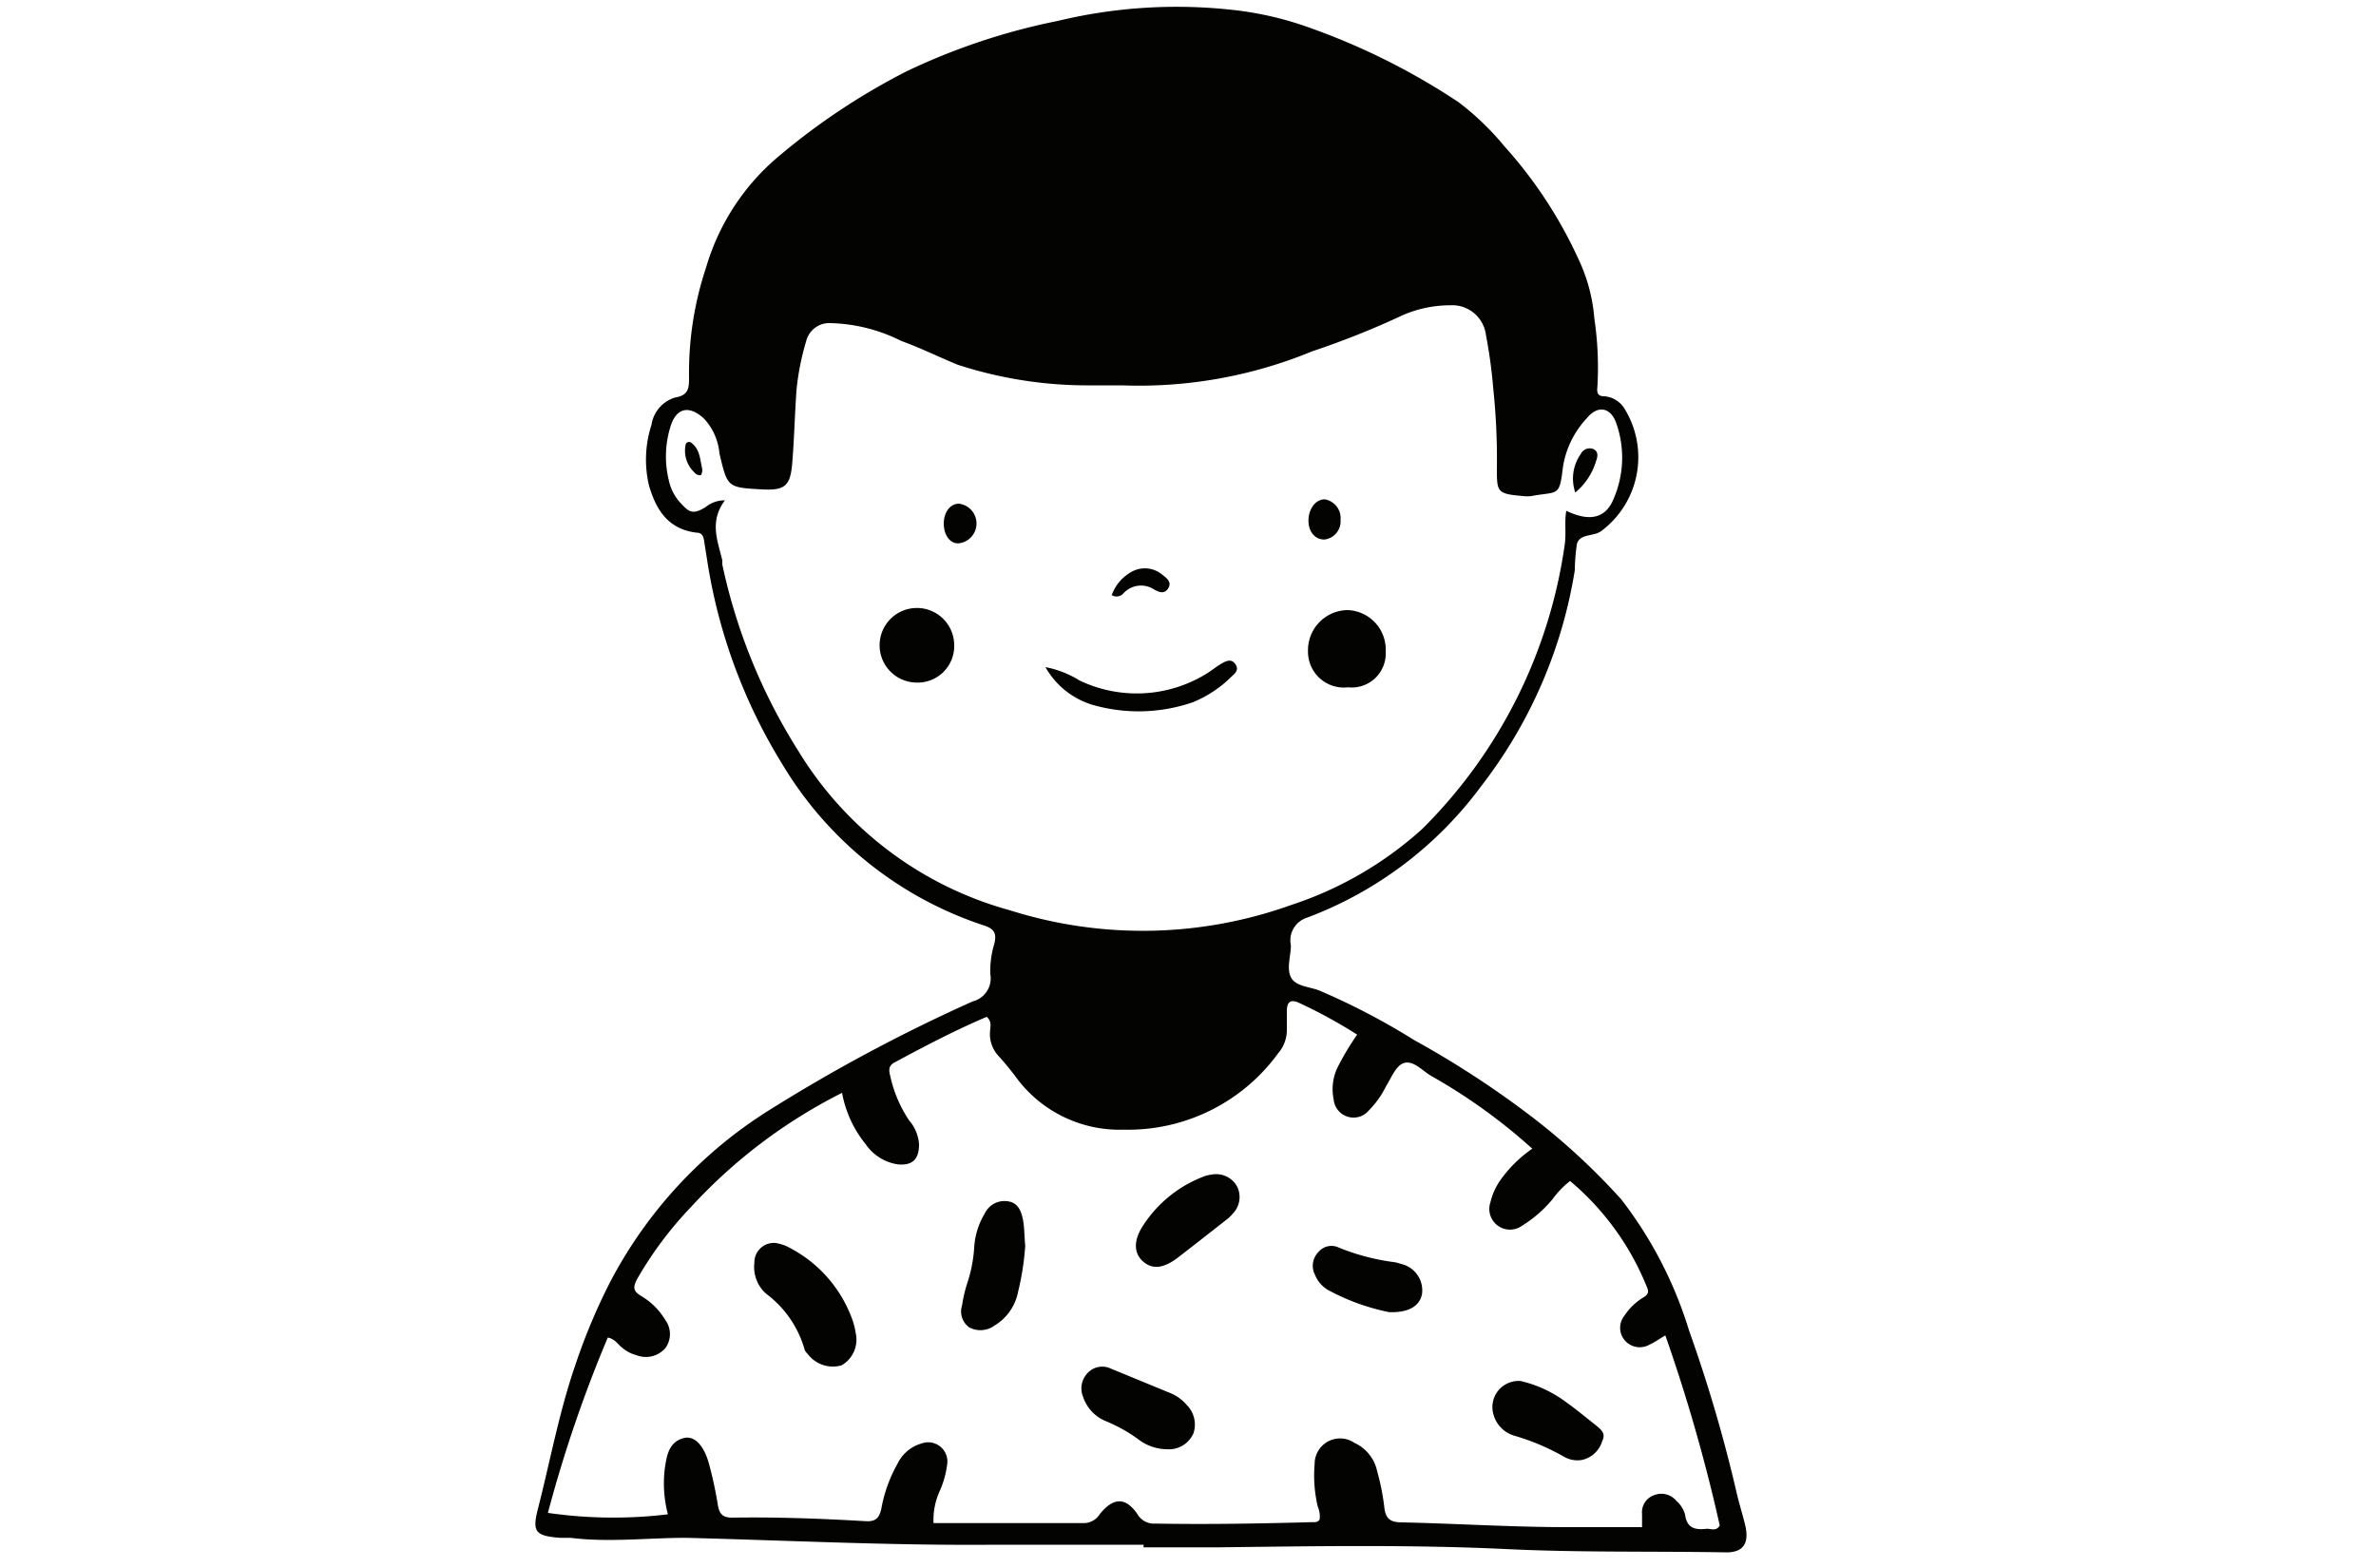 <svg id="Livello_1" data-name="Livello 1" xmlns="http://www.w3.org/2000/svg" viewBox="0 0 100 66"><defs><style>.cls-1{fill:#030402;fill-rule:evenodd;}</style></defs><title>iconTavola disegno 23</title><path class="cls-1" d="M73.44,64.15c-.11-.44-.25-.88-.35-1.32a61.72,61.72,0,0,0-2-6.82,17.26,17.26,0,0,0-2.85-5.52A27.84,27.84,0,0,0,64.46,47a39.84,39.84,0,0,0-4.94-3.22,28.91,28.91,0,0,0-4-2.09c-.41-.16-1-.17-1.19-.56s0-.89,0-1.34A1,1,0,0,1,55,38.63a16.15,16.15,0,0,0,7.34-5.54A20,20,0,0,0,66.28,24a8,8,0,0,1,.09-1.11c.13-.43.66-.3,1-.52a3.88,3.88,0,0,0,1-5.17,1.09,1.09,0,0,0-.85-.52c-.27,0-.32-.14-.29-.39a14.07,14.07,0,0,0-.13-2.9,7.13,7.13,0,0,0-.66-2.47,18.65,18.65,0,0,0-3.13-4.77,11.48,11.48,0,0,0-1.91-1.84A28.56,28.56,0,0,0,55.1,1.16,14,14,0,0,0,52,.43a21.39,21.39,0,0,0-7.48.45A27.12,27.12,0,0,0,38.16,3a28.12,28.12,0,0,0-5.34,3.54,9.64,9.64,0,0,0-3.1,4.71A14,14,0,0,0,29,15.88c0,.42,0,.76-.58.85a1.42,1.42,0,0,0-1,1.15,4.76,4.76,0,0,0-.11,2.54c.29,1,.78,1.85,2,2,.21,0,.29.12.32.32s.08.5.12.76a23,23,0,0,0,3.19,8.69,15.53,15.53,0,0,0,8.43,6.75c.45.14.59.31.48.78A3.93,3.93,0,0,0,41.68,41a1,1,0,0,1-.74,1.15,69.67,69.67,0,0,0-8.44,4.5A18.83,18.83,0,0,0,25.66,54a25.15,25.15,0,0,0-1.45,3.47c-.67,1.94-1.05,4-1.56,6-.26,1-.14,1.18.93,1.26.14,0,.29,0,.43,0,1.62.2,3.25,0,4.87,0,4.34.11,8.67.33,13,.29,2.09,0,4.17,0,6.25,0v.11h3.17c4.08-.05,8.16-.12,12.24.08,3,.14,6,.08,9,.13C73.35,65.38,73.65,65,73.44,64.15ZM33.57,31.56a24,24,0,0,1-3.17-7.8l0-.17c-.19-.82-.56-1.63.11-2.53a1.26,1.26,0,0,0-.82.29c-.47.28-.65.26-1-.13a2,2,0,0,1-.54-1,4.21,4.21,0,0,1,.05-2.2c.23-.85.79-1,1.44-.39a2.48,2.48,0,0,1,.64,1.46c.34,1.43.33,1.43,1.8,1.51.94.05,1.18-.14,1.26-1.07s.11-2.05.18-3.08a10.73,10.73,0,0,1,.41-2.09,1,1,0,0,1,1-.76,7,7,0,0,1,3,.75c.8.29,1.57.67,2.37,1a17.62,17.62,0,0,0,5.63.87c.43,0,.86,0,1.29,0a19.1,19.1,0,0,0,8-1.43,35.56,35.56,0,0,0,3.81-1.52,5,5,0,0,1,2-.42,1.43,1.43,0,0,1,1.51,1.25,21.55,21.55,0,0,1,.31,2.28,28.45,28.45,0,0,1,.15,3.33c0,1,0,1.08,1.11,1.17a1.3,1.3,0,0,0,.34,0c1.13-.21,1.18.06,1.33-1.22a3.88,3.88,0,0,1,1-2.05c.45-.56,1-.48,1.24.19a4.36,4.36,0,0,1-.1,3.18c-.33.83-1,1-2,.52-.08.47,0,.93-.06,1.39a21,21,0,0,1-6,12,15.32,15.32,0,0,1-5.51,3.2,18.5,18.5,0,0,1-11.83.23A15.1,15.1,0,0,1,33.57,31.56ZM71.83,64.35c-.46.05-.83,0-.91-.6a1.18,1.18,0,0,0-.36-.57.82.82,0,0,0-.93-.25.76.76,0,0,0-.52.8v.55c-1.11,0-2.13,0-3.16,0-2.31,0-4.62-.15-6.93-.2-.5,0-.71-.14-.76-.66a10,10,0,0,0-.3-1.5A1.7,1.7,0,0,0,57,60.73a1.07,1.07,0,0,0-1.67.89,5.7,5.7,0,0,0,.13,1.79,1.06,1.06,0,0,1,.08.55c-.09.13-.21.11-.32.11-2.2.06-4.4.1-6.59.06a.8.8,0,0,1-.76-.4c-.49-.71-1-.72-1.58,0a.8.8,0,0,1-.7.38h-6.3a2.94,2.94,0,0,1,.27-1.37,4,4,0,0,0,.3-1.07.81.81,0,0,0-1.08-.91,1.61,1.61,0,0,0-1,.84,6.06,6.06,0,0,0-.69,1.92c-.09.38-.24.53-.64.51-1.88-.11-3.76-.18-5.64-.15-.42,0-.54-.18-.6-.55a17,17,0,0,0-.38-1.75c-.22-.77-.62-1.16-1.05-1.05-.61.16-.71.69-.79,1.21a5.11,5.11,0,0,0,.12,2,19.2,19.2,0,0,1-5.05-.06,55.79,55.79,0,0,1,2.52-7.38c.31.06.42.29.6.42a1.45,1.45,0,0,0,.6.32A1.09,1.09,0,0,0,28,56.75a1,1,0,0,0,0-1.19,2.88,2.88,0,0,0-1-1c-.34-.2-.38-.36-.18-.73a15.46,15.46,0,0,1,2.24-3A22.11,22.11,0,0,1,35.44,46a4.81,4.81,0,0,0,1,2.17,2,2,0,0,0,1.34.84c.62.06.9-.21.9-.84a1.69,1.69,0,0,0-.41-1,5.43,5.43,0,0,1-.8-1.87c-.06-.24-.09-.44.18-.58,1.28-.69,2.56-1.36,3.88-1.92.22.2.15.41.14.59A1.35,1.35,0,0,0,42,44.42a12.52,12.52,0,0,1,.82,1,5.4,5.4,0,0,0,4.47,2.13,7.81,7.81,0,0,0,6.5-3.21,1.49,1.49,0,0,0,.37-1c0-.25,0-.51,0-.77,0-.42.17-.52.53-.35a20.71,20.71,0,0,1,2.43,1.33,11.11,11.11,0,0,0-.79,1.31,2.1,2.1,0,0,0-.2,1.41.84.84,0,0,0,1.49.46,3.74,3.74,0,0,0,.71-1c.24-.38.44-.94.82-1s.73.35,1.09.56a23.84,23.84,0,0,1,4.25,3.06,5.42,5.42,0,0,0-1.34,1.32,2.7,2.7,0,0,0-.42.93.87.87,0,0,0,1.32,1,5.31,5.31,0,0,0,1.29-1.12,3.81,3.81,0,0,1,.74-.77,11.35,11.35,0,0,1,3.22,4.43c.11.23.08.35-.15.48a2.52,2.52,0,0,0-.79.77.81.81,0,0,0,0,1,.83.83,0,0,0,1.08.2c.2-.09.39-.23.65-.38a70.85,70.85,0,0,1,2.29,8C72.23,64.47,72,64.34,71.83,64.35Z"/><path class="cls-1" d="M58.32,27.42a1.43,1.43,0,0,1-1.58,1.51,1.51,1.51,0,0,1-1.69-1.52,1.69,1.69,0,0,1,1.64-1.73A1.66,1.66,0,0,1,58.32,27.42Z"/><path class="cls-1" d="M38.54,28.73a1.57,1.57,0,1,1,1.62-1.6A1.54,1.54,0,0,1,38.54,28.73Z"/><path class="cls-1" d="M44,28.08a4.19,4.19,0,0,1,1.43.56,5.59,5.59,0,0,0,5.31-.26c.22-.13.42-.3.64-.43s.44-.24.61,0,0,.39-.16.53a4.94,4.94,0,0,1-1.63,1.08,7,7,0,0,1-4.21.11A3.4,3.4,0,0,1,44,28.08Z"/><path class="cls-1" d="M56.42,21.88a.77.77,0,0,1-.68.83c-.39,0-.67-.32-.67-.8s.3-.91.7-.89A.8.8,0,0,1,56.42,21.88Z"/><path class="cls-1" d="M39.72,22.05c0-.48.26-.84.63-.85a.84.84,0,0,1,0,1.67C40,22.89,39.73,22.55,39.72,22.05Z"/><path class="cls-1" d="M46.79,25.05a1.82,1.82,0,0,1,.87-1,1.14,1.14,0,0,1,1.27.15c.17.13.4.3.24.56s-.39.17-.6.05a1,1,0,0,0-1.3.18A.39.39,0,0,1,46.79,25.05Z"/><path class="cls-1" d="M66.3,20.73a1.8,1.8,0,0,1,.23-1.62.42.42,0,0,1,.5-.22c.25.09.22.32.15.5A2.73,2.73,0,0,1,66.3,20.73Z"/><path class="cls-1" d="M29.5,20a.31.31,0,0,1-.29-.13,1.25,1.25,0,0,1-.35-1.17.15.15,0,0,1,.21-.08c.37.25.39.67.47,1.05A.42.42,0,0,1,29.5,20Z"/><path class="cls-1" d="M32.65,52.32a2,2,0,0,1,.42.12,5.5,5.5,0,0,1,2.79,3.07,2.74,2.74,0,0,1,.15.58,1.25,1.25,0,0,1-.59,1.38A1.33,1.33,0,0,1,34,57c-.06-.07-.13-.13-.14-.21a4.44,4.44,0,0,0-1.61-2.33,1.5,1.5,0,0,1-.5-1.31A.82.82,0,0,1,32.65,52.32Z"/><path class="cls-1" d="M43.15,52.43a11.36,11.36,0,0,1-.3,1.94,2.13,2.13,0,0,1-1,1.43,1,1,0,0,1-1.06.07.82.82,0,0,1-.3-.92,6,6,0,0,1,.21-.91A5.94,5.94,0,0,0,41,52.53a3.16,3.16,0,0,1,.45-1.46.92.92,0,0,1,1-.5c.4.07.53.41.6.75S43.11,52.06,43.15,52.43Z"/><path class="cls-1" d="M49.09,61A2,2,0,0,1,48,60.65a6.57,6.57,0,0,0-1.48-.84,1.67,1.67,0,0,1-.93-1,.93.93,0,0,1,.17-1,.84.84,0,0,1,1-.2l2.43,1a1.84,1.84,0,0,1,.76.53,1.17,1.17,0,0,1,.28,1.19A1.13,1.13,0,0,1,49.09,61Z"/><path class="cls-1" d="M51,49.44a1,1,0,0,1,1.08.53,1,1,0,0,1-.19,1.11,1.7,1.7,0,0,1-.31.29c-.68.53-1.35,1.06-2,1.56s-1.11.49-1.48.16-.41-.86,0-1.49a5.27,5.27,0,0,1,2.62-2.1A1.45,1.45,0,0,1,51,49.44Z"/><path class="cls-1" d="M64,58.13a5.09,5.09,0,0,1,1.9.88c.4.28.77.59,1.15.89s.54.43.38.77a1.15,1.15,0,0,1-.84.78,1.12,1.12,0,0,1-.74-.12,9.65,9.65,0,0,0-2.12-.9,1.28,1.28,0,0,1-.87-.88A1.1,1.1,0,0,1,64,58.13Z"/><path class="cls-1" d="M58.46,55.23a9.18,9.18,0,0,1-2.58-.94,1.31,1.31,0,0,1-.54-.64.82.82,0,0,1,.15-.95.71.71,0,0,1,.85-.19,9.31,9.31,0,0,0,2.37.62,1.82,1.82,0,0,1,.25.07,1.14,1.14,0,0,1,.89,1.26C59.75,55,59.25,55.26,58.46,55.23Z"/></svg>